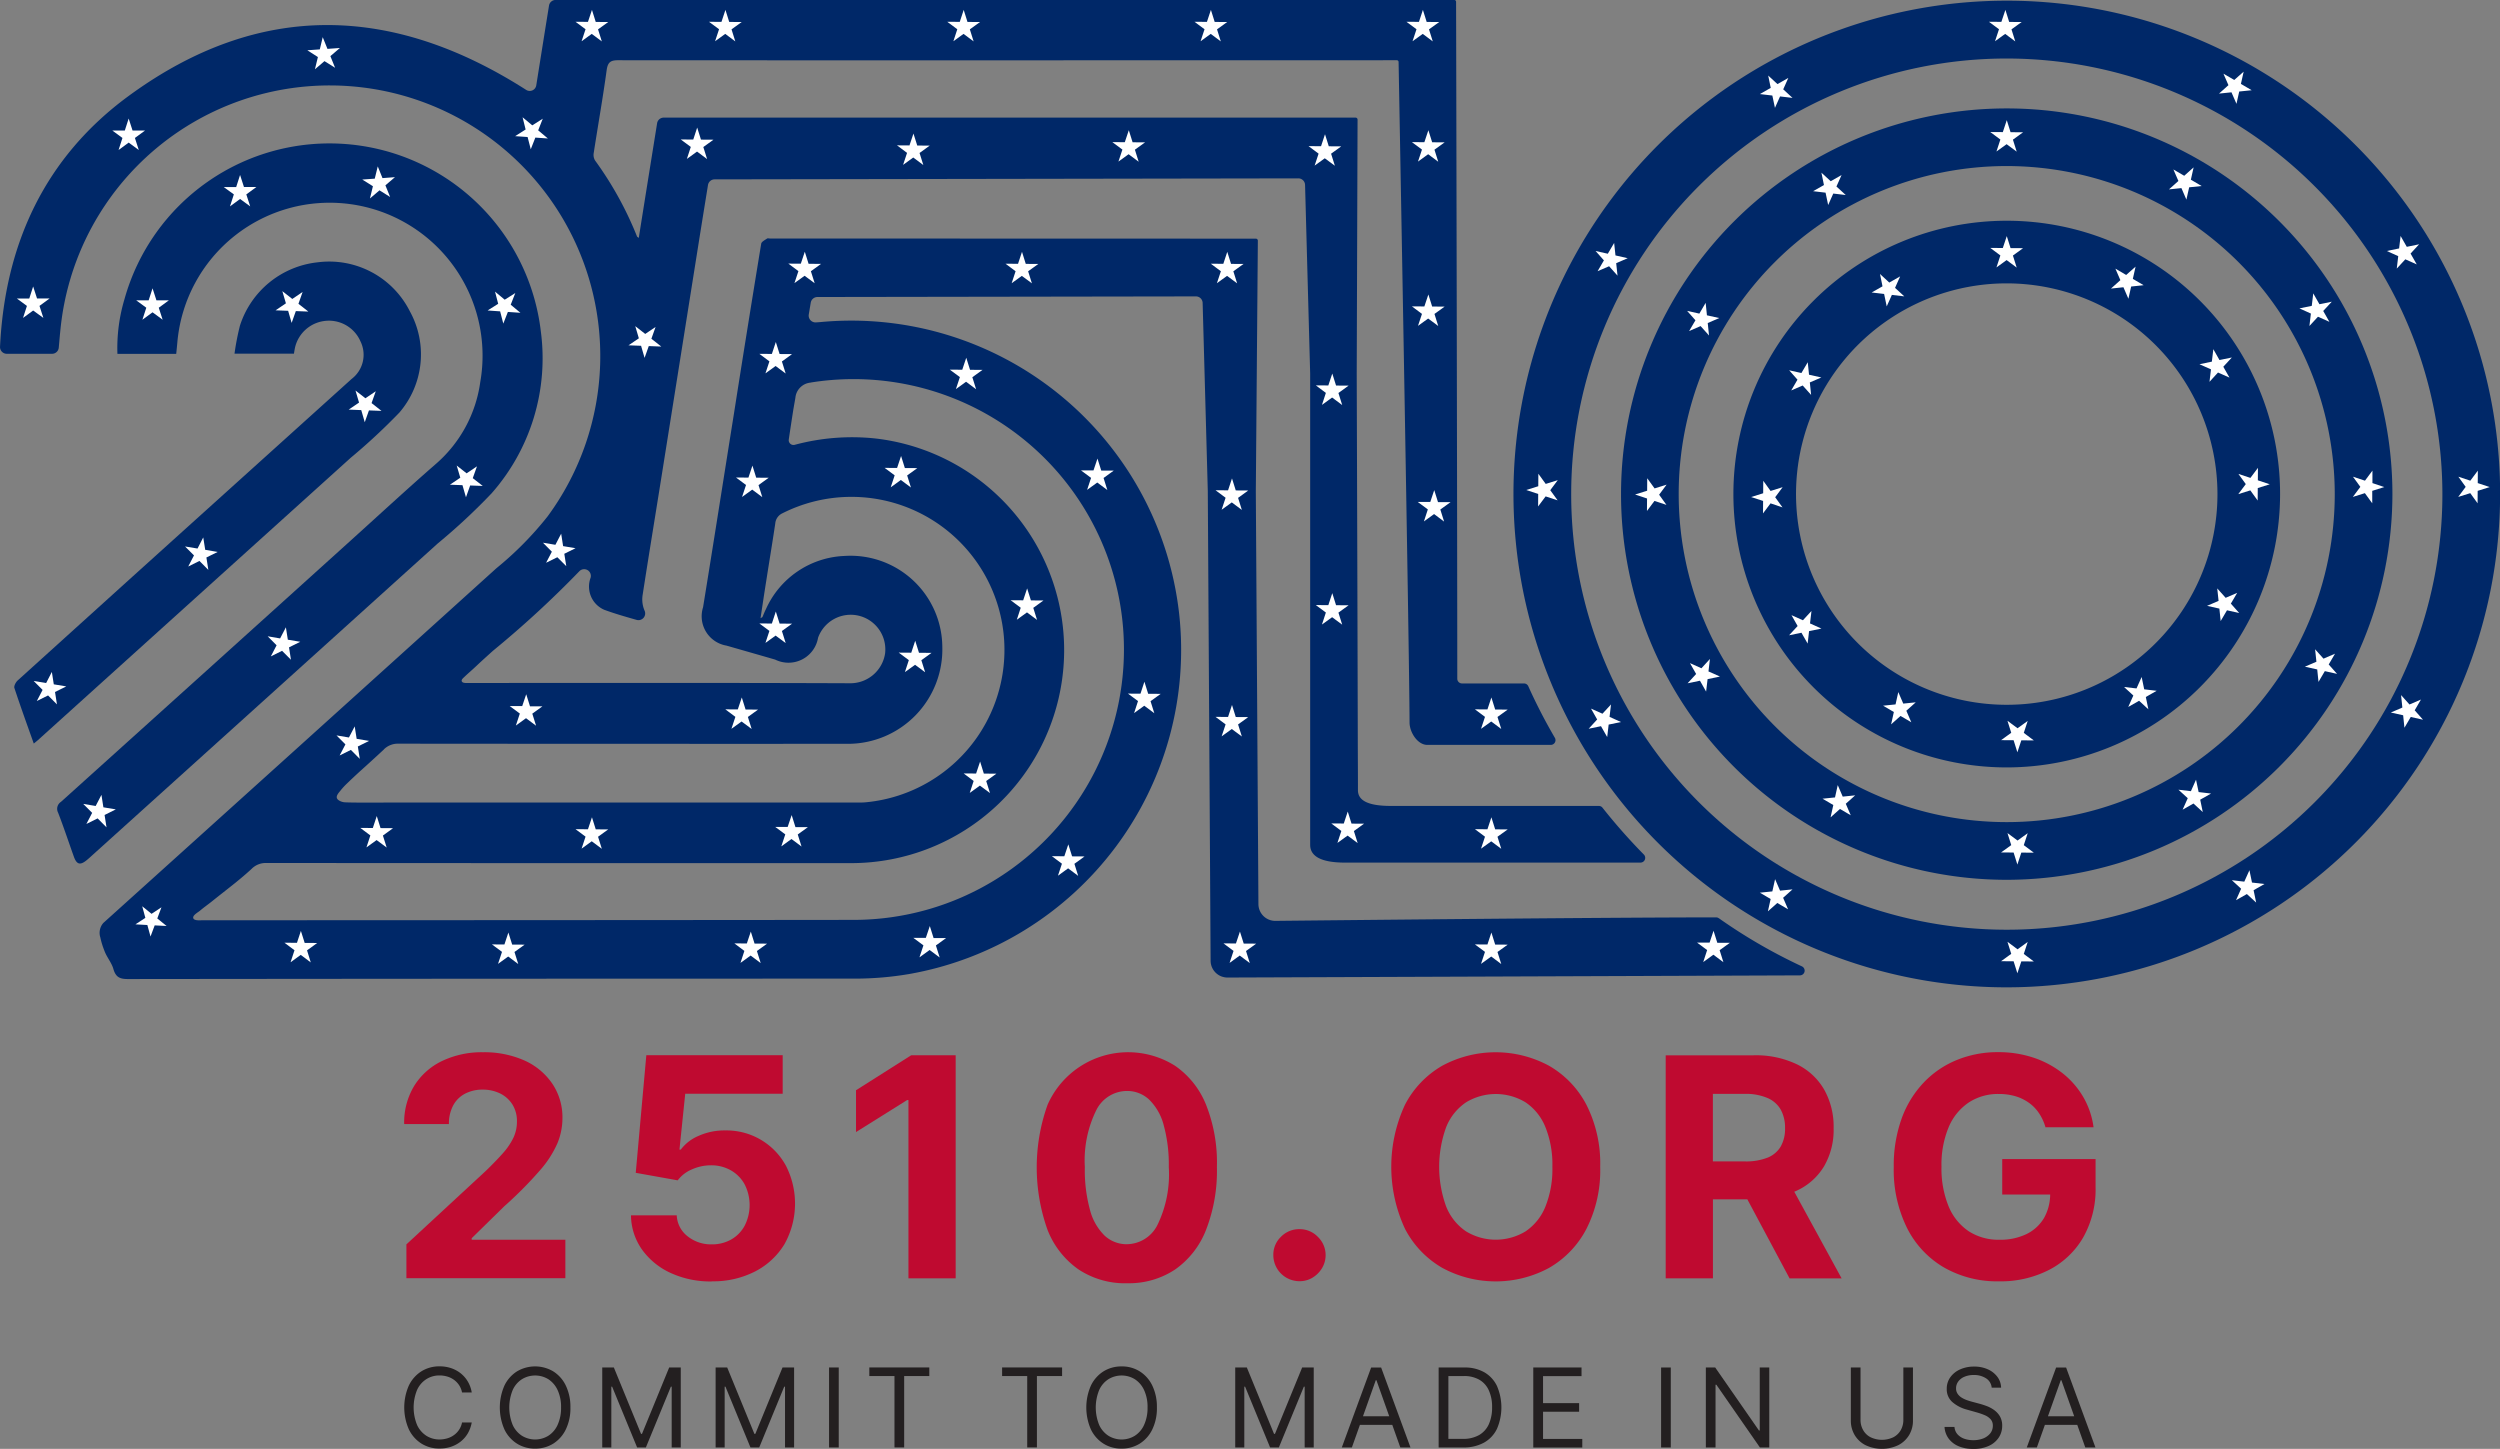 <svg xmlns="http://www.w3.org/2000/svg" width="142.907" height="82.823" viewBox="0 0 142.907 82.823">
  <rect x="0" y="0" width="142.907" height="82.823" fill="#808080" stroke="none"/>
  <g id="Layer_1-2" transform="translate(0.002 0.01)">
    <g id="Group_17" data-name="Group 17" transform="translate(-0.002 -0.01)">
      <g id="Group_14" data-name="Group 14" transform="translate(0 0)">
        <path id="Path_92" data-name="Path 92" d="M98.249,52.479a.259.259,0,0,0-.151-.049c-6.774,0-25.2.2-25.2.2a.963.963,0,0,1-.965-.956l-.149-23.59L71.9,13.748a.115.115,0,0,0-.113-.116l-27.767-.008c-.059,0-.138-.024-.178.005-.122.086-.316.178-.332.295q-.794,4.843-1.556,9.7c-.589,3.693-1.167,7.39-1.767,11.08a1.7,1.7,0,0,0,1.34,2.191c.927.267,1.853.53,2.783.8a1.715,1.715,0,0,0,2.451-1.248,1.98,1.98,0,0,1,3.831.9,2.007,2.007,0,0,1-1.959,1.7c-7.279-.03-14.558-.016-21.836-.016-.1,0-.316.022-.386-.068s.032-.184.089-.238c.224-.216.459-.413.689-.63.322-.305.651-.6.983-.9a58.162,58.162,0,0,0,4.934-4.542.383.383,0,0,1,.651.367,1.445,1.445,0,0,0,.778,1.826c.605.224,1.227.4,1.851.578a.384.384,0,0,0,.465-.511,1.626,1.626,0,0,1-.116-.927c.357-2.31.738-4.617,1.105-6.928q1.106-6.946,2.21-13.9c.138-.856.276-1.713.419-2.591a.383.383,0,0,1,.378-.324l33.368-.057a.383.383,0,0,1,.384.373l.292,10.8V48.283c0,.559.457,1.016,1.991,1.016H93.772a.271.271,0,0,0,.192-.462A33.145,33.145,0,0,1,91.6,46.159a.266.266,0,0,0-.211-.1H79.5c-1.473,0-1.878-.4-1.878-.9,0-.932-.005-1.556-.008-2.4q-.008-3.7-.019-7.4-.012-4.474-.027-8.949l-.016-5.05L77.6,6.826a.114.114,0,0,0-.113-.113H37.938a.383.383,0,0,0-.378.324c-.349,2.178-.7,4.355-1.048,6.552-.059-.046-.092-.059-.1-.081a19.959,19.959,0,0,0-2.4-4.347.616.616,0,0,1-.076-.419c.243-1.581.524-3.156.74-4.739.065-.473.235-.573.681-.57,9.956.011,42.422,0,44.483,0a.1.1,0,0,1,.105.1c.038,2.062.611,33.368.627,37.756,0,.559.457,1.281,1.013,1.281h7.06a.27.27,0,0,0,.232-.408,31.476,31.476,0,0,1-1.518-2.945.267.267,0,0,0-.246-.159H83.57a.271.271,0,0,1-.27-.27v-.357c0-7.6-.062-36.364-.068-38.339a.106.106,0,0,0-.108-.105H31.759a.383.383,0,0,0-.378.324c-.249,1.543-.492,3.069-.729,4.561a.378.378,0,0,1-.581.254C22.478.271,14.843-.007,7.367,5.464,2.579,8.966.282,13.921,0,19.814a.387.387,0,0,0,.386.4H2.973a.387.387,0,0,0,.384-.349c.051-.557.092-1.1.168-1.643a15.466,15.466,0,1,1,27.77,11.294,19.126,19.126,0,0,1-2.921,2.956Q17.147,42.619,5.91,52.744a.852.852,0,0,0-.176.835,4.585,4.585,0,0,0,.238.773c.122.338.408.675.505,1.019.13.457.346.584.821.584q20.815-.024,41.633-.024a18.493,18.493,0,0,0,3.015-.259A18.809,18.809,0,0,0,67.4,35.063,18.859,18.859,0,0,0,46.9,18.4c-.086.008-.173.014-.259.019a.39.39,0,0,1-.411-.454c.038-.23.076-.454.113-.675a.388.388,0,0,1,.378-.322l21.639-.035a.383.383,0,0,1,.384.373l.295,10.756v.019L69.2,54.913a.965.965,0,0,0,.965.956l32.722-.124a.27.27,0,0,0,.111-.516,30.84,30.84,0,0,1-4.75-2.753ZM21.943,42.825a1.135,1.135,0,0,1,.846-.324q12.868.012,25.73.008a5.4,5.4,0,0,0,5.344-5.566,5.246,5.246,0,0,0-5.579-5.174,5.145,5.145,0,0,0-4.5,3.034c-.076.149-.135.3-.2.454-.005.011-.024.016-.113.076.116-.759.219-1.456.33-2.153.17-1.089.351-2.175.513-3.264a.706.706,0,0,1,.411-.586,8.749,8.749,0,1,1,4.755,16.522c-.119.011-.24.014-.362.014H22.305c-.449,0-2.14.014-2.594-.014a.725.725,0,0,1-.281-.076c-.343-.17-.127-.4.035-.6a4.03,4.03,0,0,1,.357-.389c.249-.24.524-.5.781-.732q.677-.608,1.343-1.227Zm24.4-20.969a15.456,15.456,0,1,1,2.488,30.717c-12.261.016-37.107.022-37.269.022-.116,0-.5.043-.521-.143-.019-.157.292-.322.389-.405.211-.181.446-.343.662-.516.446-.359.9-.708,1.346-1.067.324-.262.643-.53.948-.813a1.134,1.134,0,0,1,.838-.33q16.718.012,33.433.008a12.177,12.177,0,0,0,1.413-24.271,12.615,12.615,0,0,0-4.644.359.273.273,0,0,1-.34-.3c.081-.546.159-1.062.24-1.581.041-.267.092-.535.138-.8a.959.959,0,0,1,.875-.875Z" transform="translate(0.002 0.01)" fill="#002868"/>
        <path id="Path_93" data-name="Path 93" d="M348.4,56.56a28.2,28.2,0,1,1,28.2-28.194A28.228,28.228,0,0,1,348.4,56.56Zm0-53.094a24.9,24.9,0,1,0,24.9,24.9,24.927,24.927,0,0,0-24.9-24.9Z" transform="translate(-233.686 -0.121)" fill="#002868"/>
        <path id="Path_94" data-name="Path 94" d="M365.007,67.024a22.047,22.047,0,1,1,22.047-22.047A22.072,22.072,0,0,1,365.007,67.024Zm0-40.8a18.751,18.751,0,1,0,18.751,18.751A18.771,18.771,0,0,0,365.007,26.224Z" transform="translate(-250.297 -16.732)" fill="#002868"/>
        <path id="Path_95" data-name="Path 95" d="M382.355,77.94A15.625,15.625,0,1,1,397.98,62.315,15.642,15.642,0,0,1,382.355,77.94Zm0-27.67A12.045,12.045,0,1,0,394.4,62.315,12.059,12.059,0,0,0,382.355,50.27Z" transform="translate(-267.644 -34.072)" fill="#002868"/>
        <path id="Path_96" data-name="Path 96" d="M246.2,37.95h0Z" transform="translate(-179.68 -27.694)" fill="#002868"/>
        <path id="Path_97" data-name="Path 97" d="M12.269,42.347H8.91a9.736,9.736,0,0,1,.405-3.131,12.164,12.164,0,0,1,23.8,1.859A11.673,11.673,0,0,1,30.3,50.318a34.833,34.833,0,0,1-3.08,2.867Q17.351,62.1,7.481,71c-.1.092-.2.184-.305.27-.389.327-.592.278-.757-.184-.3-.838-.578-1.683-.9-2.513a.473.473,0,0,1,.162-.616Q14,60.466,22.3,52.968c1.613-1.456,3.21-2.934,4.85-4.361a7.549,7.549,0,0,0,2.5-4.642,8.74,8.74,0,1,0-17.308-2.345c-.019.224-.043.451-.07.721ZM4.425,64.373q8.908-8.041,17.819-16.084A34.628,34.628,0,0,0,25.03,45.7a5.1,5.1,0,0,0,.589-5.8,5.156,5.156,0,0,0-5.269-2.786,5.251,5.251,0,0,0-4.439,3.629,14.871,14.871,0,0,0-.308,1.594H19c.024-.143.041-.262.068-.376a1.984,1.984,0,0,1,1.729-1.5,1.962,1.962,0,0,1,2.007,1.173,1.734,1.734,0,0,1-.508,2.148q-6.253,5.641-12.51,11.286Q6.5,58.04,3.207,61.017c-.108.1-.224.316-.186.43.343,1.043.719,2.078,1.108,3.177.138-.116.222-.181.3-.251Z" transform="translate(-2.198 -22.119)" fill="#002868"/>
        <path id="Path_98" data-name="Path 98" d="M4.5,60.6l.222.686H5.44l-.578.424.222.686L4.5,61.973l-.578.424.222-.686-.578-.424h.713Z" transform="translate(-2.605 -44.224)" fill="#fff"/>
        <path id="Path_99" data-name="Path 99" d="M29.745,60.99l.222.686h.713L30.1,62.1l.222.686-.578-.424-.578.424.222-.686-.578-.424h.713Z" transform="translate(-21.025 -44.509)" fill="#fff"/>
        <path id="Path_100" data-name="Path 100" d="M24.695,25.07l.222.686h.713l-.578.424.222.689-.578-.424-.578.424.222-.689-.578-.424h.713Z" transform="translate(-17.34 -18.294)" fill="#fff"/>
        <path id="Path_101" data-name="Path 101" d="M48.265,37.01l.222.686H49.2l-.578.424.222.686-.578-.424-.578.424.222-.686L47.33,37.7h.713Z" transform="translate(-34.542 -27.008)" fill="#fff"/>
        <path id="Path_102" data-name="Path 102" d="M65.9,7.85l.27.67.713-.051-.546.465.27.667L66,9.22l-.546.467.17-.7L65.02,8.6l.713-.051Z" transform="translate(-47.452 -5.726)" fill="#fff"/>
        <path id="Path_103" data-name="Path 103" d="M122.7,2.08l.216.689.713.005-.581.419.216.689-.576-.43-.581.421.227-.686-.575-.427.713.005Z" transform="translate(-88.862 -1.515)" fill="#fff"/>
        <path id="Path_104" data-name="Path 104" d="M201.35,2.08l.216.689.716.005-.581.419.216.689-.576-.43-.581.421.224-.686-.575-.427.716.005Z" transform="translate(-146.262 -1.515)" fill="#fff"/>
        <path id="Path_105" data-name="Path 105" d="M150.94,2.08l.216.689.713.005-.581.419.216.689-.575-.43-.581.421.227-.686L150,2.761l.713.005Z" transform="translate(-109.472 -1.515)" fill="#fff"/>
        <path id="Path_106" data-name="Path 106" d="M253.65,2.08l.216.689.713.005L254,3.193l.216.689-.576-.43-.581.421.227-.686-.576-.427.713.005Z" transform="translate(-184.431 -1.515)" fill="#fff"/>
        <path id="Path_107" data-name="Path 107" d="M298.5,2.08l.216.689.716.005-.584.419.216.689-.573-.43-.584.421.227-.686-.576-.427.716.005Z" transform="translate(-217.163 -1.515)" fill="#fff"/>
        <path id="Path_108" data-name="Path 108" d="M144.96,26.98l.216.689.716.005-.581.419.216.689-.575-.43-.581.421.224-.686-.575-.427.716.005Z" transform="translate(-105.107 -19.688)" fill="#fff"/>
        <path id="Path_109" data-name="Path 109" d="M190.72,28.24l.216.686.713.005-.581.421.216.689-.576-.43-.581.421.227-.686-.575-.43.713.005Z" transform="translate(-138.504 -20.607)" fill="#fff"/>
        <path id="Path_110" data-name="Path 110" d="M213.68,53.27l.216.689.716.005-.581.419.216.689-.576-.427-.581.419.224-.684-.576-.43.716.005Z" transform="translate(-155.26 -38.875)" fill="#fff"/>
        <path id="Path_111" data-name="Path 111" d="M236.28,27.54l.216.689.713.005-.581.419.216.689-.576-.43-.581.421.227-.686-.576-.427.713.005Z" transform="translate(-171.754 -20.096)" fill="#fff"/>
        <path id="Path_112" data-name="Path 112" d="M277.79,28.39l.216.689.713.005-.581.419.216.689-.576-.427-.581.419.227-.684-.576-.43.716.005Z" transform="translate(-202.049 -20.717)" fill="#fff"/>
        <path id="Path_113" data-name="Path 113" d="M299.66,27.54l.216.689.713.005-.581.419.216.689-.576-.43-.581.421.227-.686-.576-.427.713.005Z" transform="translate(-218.01 -20.096)" fill="#fff"/>
        <path id="Path_114" data-name="Path 114" d="M279.33,79.02l.216.686.716.005-.581.421.216.689-.576-.43-.581.421.224-.686-.576-.43.716.005Z" transform="translate(-203.173 -57.667)" fill="#fff"/>
        <path id="Path_115" data-name="Path 115" d="M299.66,62.29l.216.689.713.005-.581.419.216.689-.576-.427-.581.419.227-.684-.576-.43.713.005Z" transform="translate(-218.01 -45.457)" fill="#fff"/>
        <path id="Path_116" data-name="Path 116" d="M167.73,53.25l.216.689.713.005-.581.421.216.686-.575-.427-.581.419.227-.684-.576-.43.713.005Z" transform="translate(-121.725 -38.86)" fill="#fff"/>
        <path id="Path_117" data-name="Path 117" d="M257.11,53.27l.216.689.713.005-.581.419.216.689-.575-.427-.581.419.227-.684-.576-.43.716.005Z" transform="translate(-186.956 -38.875)" fill="#fff"/>
        <path id="Path_118" data-name="Path 118" d="M258.11,101.21l.216.686.713.005-.581.421.216.689-.575-.43-.581.421.227-.686-.576-.43.716.005Z" transform="translate(-187.686 -73.862)" fill="#fff"/>
        <path id="Path_119" data-name="Path 119" d="M279.33,125.48l.216.689.716.005-.581.419.216.689-.576-.427-.581.419.224-.686-.576-.427.716.005Z" transform="translate(-203.173 -91.574)" fill="#fff"/>
        <path id="Path_120" data-name="Path 120" d="M300.9,103.68l.216.689.716,0-.584.421.216.689-.573-.43-.581.421.224-.686-.576-.427.716,0Z" transform="translate(-218.915 -75.664)" fill="#fff"/>
        <path id="Path_121" data-name="Path 121" d="M312.99,147.55l.216.689.716.005-.584.421.216.686-.573-.427-.584.419.227-.684-.576-.43.716.005Z" transform="translate(-227.738 -107.681)" fill="#fff"/>
        <path id="Path_122" data-name="Path 122" d="M258.11,149.14l.216.689.713.005-.581.419.216.689-.575-.427-.581.419.227-.684-.576-.43.716.005Z" transform="translate(-187.686 -108.842)" fill="#fff"/>
        <path id="Path_123" data-name="Path 123" d="M239.58,144.22l.216.689.716.005-.581.419.216.689-.575-.43-.581.421.224-.686-.575-.427.716.005Z" transform="translate(-174.163 -105.251)" fill="#fff"/>
        <path id="Path_124" data-name="Path 124" d="M282.6,171.69l.216.689.716.005-.581.421.216.686-.576-.427-.581.419.224-.684-.576-.43.716.005Z" transform="translate(-205.559 -125.299)" fill="#fff"/>
        <path id="Path_125" data-name="Path 125" d="M312.99,197.28l.216.689.716.005-.584.419.216.689-.573-.43-.584.421.227-.686-.576-.427.716.005Z" transform="translate(-227.738 -143.975)" fill="#fff"/>
        <path id="Path_126" data-name="Path 126" d="M312.99,172.9l.216.689.716.005-.584.419.216.689-.573-.427-.584.419.227-.684-.576-.43.716.005Z" transform="translate(-227.738 -126.182)" fill="#fff"/>
        <path id="Path_127" data-name="Path 127" d="M359.99,196.91l.216.689.716,0-.584.421.216.689-.573-.43-.581.421.224-.686-.576-.427.716,0Z" transform="translate(-262.039 -143.705)" fill="#fff"/>
        <path id="Path_128" data-name="Path 128" d="M421.74,2.08l.216.689.713.005-.581.419.216.689-.576-.43-.581.421.227-.686-.576-.427.713.005Z" transform="translate(-307.106 -1.515)" fill="#fff"/>
        <path id="Path_129" data-name="Path 129" d="M372.806,15.97l.53.489.621-.354-.292.654.532.489-.713-.084-.292.654-.149-.705-.713-.084.621-.354Z" transform="translate(-271.731 -11.652)" fill="#fff"/>
        <path id="Path_130" data-name="Path 130" d="M337.57,51.849l.7.157.362-.616.076.713.7.159-.659.284.076.713-.481-.538-.659.284.362-.619Z" transform="translate(-246.363 -37.502)" fill="#fff"/>
        <path id="Path_131" data-name="Path 131" d="M322.91,101.149l.686-.216.005-.713.421.581.689-.216-.43.575.422.581-.686-.227-.43.575.005-.713Z" transform="translate(-235.664 -73.139)" fill="#fff"/>
        <path id="Path_132" data-name="Path 132" d="M336.11,150.419l.486-.53-.351-.621.654.292.489-.53-.084.711.654.294-.705.146-.084.713-.354-.621Z" transform="translate(-245.298 -108.762)" fill="#fff"/>
        <path id="Path_133" data-name="Path 133" d="M372.789,187.823l.157-.705-.616-.362.713-.073.157-.7.284.657.713-.073-.538.481.284.659-.616-.362Z" transform="translate(-271.731 -135.728)" fill="#fff"/>
        <path id="Path_134" data-name="Path 134" d="M424.3,201.042l-.216-.686-.716-.005.581-.421-.216-.689.576.43.581-.421-.224.686.575.43-.716-.005Z" transform="translate(-308.981 -145.406)" fill="#fff"/>
        <path id="Path_135" data-name="Path 135" d="M473.579,185.948l-.53-.486-.621.351.292-.654-.53-.489.711.084.294-.654.146.705.713.084-.621.354Z" transform="translate(-344.611 -134.356)" fill="#fff"/>
        <path id="Path_136" data-name="Path 136" d="M507.653,148.458l-.7-.157-.362.616-.073-.713-.705-.157.659-.284-.073-.713.481.538.657-.284-.359.616Z" transform="translate(-369.147 -107.317)" fill="#fff"/>
        <path id="Path_137" data-name="Path 137" d="M521.882,100.5l-.689.216-.005.713-.419-.581-.689.216.427-.575-.419-.581.684.227.43-.575-.005.713Z" transform="translate(-379.562 -72.658)" fill="#fff"/>
        <path id="Path_138" data-name="Path 138" d="M506.818,50.386l-.489.53.354.621-.654-.292-.489.53.084-.711-.654-.295.705-.146.084-.713.354.621Z" transform="translate(-368.534 -36.422)" fill="#fff"/>
        <path id="Path_139" data-name="Path 139" d="M470.88,15.15l-.157.7.616.362-.713.073-.157.705-.286-.659-.713.073.54-.481-.286-.657.619.359Z" transform="translate(-342.626 -11.054)" fill="#fff"/>
        <path id="Path_140" data-name="Path 140" d="M422.03,25.41l.216.689.716.005-.581.421.216.686-.576-.427-.581.419.224-.684-.576-.43.716.005Z" transform="translate(-307.317 -18.542)" fill="#fff"/>
        <path id="Path_141" data-name="Path 141" d="M384.066,36.52l.532.489.621-.354-.294.657.532.486-.713-.084-.292.657-.149-.708-.713-.084.621-.351Z" transform="translate(-279.949 -26.65)" fill="#fff"/>
        <path id="Path_142" data-name="Path 142" d="M356.94,64.519l.7.157L358,64.06l.073.713.705.157-.659.284.073.713-.481-.538-.657.284.362-.616Z" transform="translate(-260.5 -46.749)" fill="#fff"/>
        <path id="Path_143" data-name="Path 143" d="M345.93,102.1l.689-.216.005-.713.421.581.686-.216-.427.576.419.581-.684-.227-.43.575.005-.713Z" transform="translate(-252.464 -73.833)" fill="#fff"/>
        <path id="Path_144" data-name="Path 144" d="M357.04,140.8l.489-.532-.354-.621.657.294.486-.532-.084.713.657.292-.708.149-.084.711-.351-.621Z" transform="translate(-260.573 -101.741)" fill="#fff"/>
        <path id="Path_145" data-name="Path 145" d="M386.049,167.935l.157-.705-.616-.362.713-.073.157-.705.284.659.713-.073-.538.481.284.659-.616-.362Z" transform="translate(-281.409 -121.212)" fill="#fff"/>
        <path id="Path_146" data-name="Path 146" d="M424.3,178.042l-.216-.689-.716-.005.581-.419-.216-.689.576.427.581-.419-.224.684.575.43-.716-.005Z" transform="translate(-308.981 -128.62)" fill="#fff"/>
        <path id="Path_147" data-name="Path 147" d="M462.281,166.8l-.532-.489-.621.354.294-.657-.532-.486.713.084.292-.657.149.708.711.084-.621.351Z" transform="translate(-336.364 -120.38)" fill="#fff"/>
        <path id="Path_148" data-name="Path 148" d="M489.473,138.758l-.7-.157-.362.616-.073-.713-.705-.157.659-.284-.076-.713.481.538.659-.284-.362.616Z" transform="translate(-355.879 -100.237)" fill="#fff"/>
        <path id="Path_149" data-name="Path 149" d="M499.572,100.5l-.689.216,0,.713-.421-.581-.689.216.43-.575-.422-.581.686.227.427-.575,0,.713Z" transform="translate(-363.279 -72.658)" fill="#fff"/>
        <path id="Path_150" data-name="Path 150" d="M488.338,62.536l-.489.53.354.621-.654-.292-.489.53.084-.711-.654-.295.705-.146.084-.713.354.621Z" transform="translate(-355.047 -45.29)" fill="#fff"/>
        <path id="Path_151" data-name="Path 151" d="M460.29,35.4l-.157.705.616.362-.713.073-.159.705-.284-.659-.713.073.54-.481-.286-.659.619.362Z" transform="translate(-334.897 -25.833)" fill="#fff"/>
        <path id="Path_152" data-name="Path 152" d="M422.03,49.94l.216.686.716.005-.581.421.216.689-.576-.43-.581.421.224-.686-.576-.43.716.005Z" transform="translate(-307.317 -36.444)" fill="#fff"/>
        <path id="Path_153" data-name="Path 153" d="M396.466,57.96l.53.489.621-.354-.292.657.53.486-.711-.084-.295.657L396.7,59.1l-.713-.084.621-.351Z" transform="translate(-288.999 -42.297)" fill="#fff"/>
        <path id="Path_154" data-name="Path 154" d="M378.53,77.089l.7.157.362-.616.073.713.705.157-.659.284.073.713-.481-.538-.657.284.359-.616Z" transform="translate(-276.256 -55.923)" fill="#fff"/>
        <path id="Path_155" data-name="Path 155" d="M370.48,102.639l.689-.216.005-.713.419.581.689-.216-.427.575.419.581L371.59,103l-.43.575.005-.713Z" transform="translate(-270.381 -74.227)" fill="#fff"/>
        <path id="Path_156" data-name="Path 156" d="M378.51,130.641l.489-.53-.351-.621.654.292.489-.532-.084.713.654.294-.708.146-.081.713-.354-.621Z" transform="translate(-276.242 -94.326)" fill="#fff"/>
        <path id="Path_157" data-name="Path 157" d="M398.859,148.255l.157-.705-.616-.362.713-.073.157-.705.284.659.713-.073-.538.481.284.659-.616-.362Z" transform="translate(-290.758 -106.849)" fill="#fff"/>
        <path id="Path_158" data-name="Path 158" d="M424.3,154.282l-.216-.689-.716-.005.581-.421-.216-.686.576.427.581-.419-.224.684.575.43-.716-.005Z" transform="translate(-308.981 -111.279)" fill="#fff"/>
        <path id="Path_159" data-name="Path 159" d="M450.771,145.068l-.53-.489-.621.354.292-.654-.532-.489.713.084.294-.654.146.705.713.084-.621.354Z" transform="translate(-327.964 -104.521)" fill="#fff"/>
        <path id="Path_160" data-name="Path 160" d="M468.773,125.888l-.7-.157-.362.616-.073-.713-.705-.157.659-.284-.076-.713.481.538.659-.284-.362.616Z" transform="translate(-340.772 -90.845)" fill="#fff"/>
        <path id="Path_161" data-name="Path 161" d="M475.342,99.91l-.686.216-.005.713-.421-.581-.689.216.43-.575-.421-.581.686.227.43-.575-.005.713Z" transform="translate(-345.596 -72.227)" fill="#fff"/>
        <path id="Path_162" data-name="Path 162" d="M467.191,74.336l-.489.53.354.621-.657-.292-.486.532.084-.713-.657-.292.708-.149.084-.713.351.621Z" transform="translate(-339.612 -53.901)" fill="#fff"/>
        <path id="Path_163" data-name="Path 163" d="M448.018,56.4l-.157.7.616.362-.713.076-.157.7-.284-.659-.713.076.538-.481-.284-.659.616.362Z" transform="translate(-325.942 -41.159)" fill="#fff"/>
        <path id="Path_164" data-name="Path 164" d="M259.79,197.08l.216.686.713.005-.581.421.216.689-.575-.43-.581.421.227-.686-.576-.43.713.005Z" transform="translate(-188.912 -143.829)" fill="#fff"/>
        <path id="Path_165" data-name="Path 165" d="M156.65,98.5l.216.689.713.005-.581.419.216.689-.576-.43-.581.421.227-.686-.575-.427.713.005Z" transform="translate(-113.639 -71.884)" fill="#fff"/>
        <path id="Path_166" data-name="Path 166" d="M188.1,96.46l.216.689.713.005-.581.419.216.689-.576-.43-.581.421.227-.686-.575-.427.713.005Z" transform="translate(-136.592 -70.395)" fill="#fff"/>
        <path id="Path_167" data-name="Path 167" d="M214.77,124.48l.216.686.716.005-.581.421.216.689-.576-.43-.581.421.224-.686-.576-.43.716.005Z" transform="translate(-156.056 -90.845)" fill="#fff"/>
        <path id="Path_168" data-name="Path 168" d="M204.82,161.11l.213.689.716.005-.581.419.216.689-.576-.427-.581.419.224-.684-.573-.43.713.005Z" transform="translate(-148.794 -117.578)" fill="#fff"/>
        <path id="Path_169" data-name="Path 169" d="M223.48,178.63l.216.686.713.005-.581.421.216.689-.575-.43-.581.421.227-.686-.576-.43.713.005Z" transform="translate(-162.412 -130.364)" fill="#fff"/>
        <path id="Path_170" data-name="Path 170" d="M194.18,195.91l.216.689.713,0-.581.421.216.689-.575-.43-.581.421.227-.686-.576-.427.713,0Z" transform="translate(-141.029 -142.975)" fill="#fff"/>
        <path id="Path_171" data-name="Path 171" d="M164.95,172.43l.216.689.713,0-.581.421.216.689-.575-.43-.581.421.227-.686-.576-.427.713,0Z" transform="translate(-119.696 -125.839)" fill="#fff"/>
        <path id="Path_172" data-name="Path 172" d="M156.31,197.08l.213.686.716.005-.581.421.216.689-.575-.43-.581.421.224-.686-.573-.43.713.005Z" transform="translate(-113.391 -143.829)" fill="#fff"/>
        <path id="Path_173" data-name="Path 173" d="M122.7,172.9l.216.689.713.005-.581.419.216.689-.576-.43-.581.421.227-.686-.575-.427.713.005Z" transform="translate(-88.862 -126.182)" fill="#fff"/>
        <path id="Path_174" data-name="Path 174" d="M105.02,197.28l.216.689.713.005-.581.419.216.689-.575-.43-.581.421.227-.686-.575-.427.713.005Z" transform="translate(-75.959 -143.975)" fill="#fff"/>
        <path id="Path_175" data-name="Path 175" d="M108.79,146.87l.216.689.713,0-.581.421.216.689-.575-.43-.581.421.227-.686-.576-.427.713,0Z" transform="translate(-78.71 -107.185)" fill="#fff"/>
        <path id="Path_176" data-name="Path 176" d="M154.4,147.55l.216.689.713.005-.581.421.216.686-.576-.427-.581.419.227-.684-.575-.43.713.005Z" transform="translate(-111.997 -107.681)" fill="#fff"/>
        <path id="Path_177" data-name="Path 177" d="M191.09,135.55l.216.689.716.005-.581.419.216.689-.575-.427-.581.419.224-.684-.576-.43.716.005Z" transform="translate(-138.774 -98.924)" fill="#fff"/>
        <path id="Path_178" data-name="Path 178" d="M77.17,172.64l.216.689.716.005-.581.421.216.686-.576-.427-.581.419.224-.684-.575-.43.716.005Z" transform="translate(-55.633 -125.993)" fill="#fff"/>
        <path id="Path_179" data-name="Path 179" d="M61.12,196.94l.216.686.716.005-.581.421.213.689-.573-.43-.581.421.224-.686-.575-.43.716.005Z" transform="translate(-43.92 -143.727)" fill="#fff"/>
        <path id="Path_180" data-name="Path 180" d="M161.6,129.37l.216.689.713.005-.581.419.216.689-.576-.427-.581.419.227-.686-.575-.427.716.005Z" transform="translate(-117.252 -94.413)" fill="#fff"/>
        <path id="Path_181" data-name="Path 181" d="M201.89,75.68l.216.689.713.005-.581.419.216.689-.575-.43-.581.421.227-.686-.576-.427.713.005Z" transform="translate(-146.656 -55.23)" fill="#fff"/>
        <path id="Path_182" data-name="Path 182" d="M229.65,97.01l.216.689.713,0-.581.421.216.689-.576-.43-.581.421.227-.686-.575-.427.713,0Z" transform="translate(-166.915 -70.797)" fill="#fff"/>
        <path id="Path_183" data-name="Path 183" d="M161.6,72.35l.216.686.713.005-.581.421.216.689-.576-.43-.581.421.227-.686-.575-.43.716.005Z" transform="translate(-117.252 -52.799)" fill="#fff"/>
        <path id="Path_184" data-name="Path 184" d="M77.534,35.19l.27.67.713-.054-.546.467.27.667-.608-.381-.546.465.17-.7-.608-.381.713-.051Z" transform="translate(-55.94 -25.679)" fill="#fff"/>
        <path id="Path_185" data-name="Path 185" d="M109.414,24.8l.554.462.6-.381-.262.667.554.465-.716-.051-.262.667-.181-.7-.713-.049.6-.381Z" transform="translate(-79.542 -18.097)" fill="#fff"/>
        <path id="Path_186" data-name="Path 186" d="M103.584,61.69l.554.462.605-.381-.262.667.554.462-.716-.049-.262.667-.181-.7-.716-.051.605-.381Z" transform="translate(-75.287 -45.02)" fill="#fff"/>
        <path id="Path_187" data-name="Path 187" d="M133.349,68.99l.57.446.592-.4-.24.675.567.446-.716-.027-.24.675-.2-.692-.719-.027.592-.4Z" transform="translate(-97.036 -50.347)" fill="#fff"/>
        <path id="Path_188" data-name="Path 188" d="M95.569,98.48l.567.446.592-.4-.24.675.57.446-.719-.027-.24.675-.2-.692-.716-.027.592-.4Z" transform="translate(-69.463 -71.869)" fill="#fff"/>
        <path id="Path_189" data-name="Path 189" d="M58.679,61.59l.57.446.589-.4-.238.678.567.443-.716-.027-.24.675-.2-.692-.719-.027.592-.4Z" transform="translate(-42.54 -44.947)" fill="#fff"/>
        <path id="Path_190" data-name="Path 190" d="M74.159,82.61l.567.443.592-.4-.24.675.567.446-.716-.027-.24.675-.2-.692L73.77,83.7l.592-.4Z" transform="translate(-53.838 -60.287)" fill="#fff"/>
        <path id="Path_191" data-name="Path 191" d="M114.87,113.416l.711.119.33-.635.111.711.711.119-.643.319.113.708-.511-.511-.643.316.33-.632Z" transform="translate(-83.833 -82.393)" fill="#fff"/>
        <path id="Path_192" data-name="Path 192" d="M56.63,133.223l.711.122.33-.635.111.708.711.119-.643.319.111.708-.508-.511-.643.319.33-.635Z" transform="translate(-41.329 -96.851)" fill="#fff"/>
        <path id="Path_193" data-name="Path 193" d="M39.15,114.2l.713.119.327-.635.113.708.711.122-.643.316.111.711-.508-.513-.643.319.33-.635Z" transform="translate(-28.572 -82.963)" fill="#fff"/>
        <path id="Path_194" data-name="Path 194" d="M71.19,154.186l.711.119.33-.635.111.711.711.119-.643.319.111.708-.508-.513-.643.319.33-.635Z" transform="translate(-51.955 -112.148)" fill="#fff"/>
        <path id="Path_195" data-name="Path 195" d="M17.61,168.676l.711.119.33-.635.111.711.711.119-.643.319.111.708-.508-.513-.643.319.33-.635Z" transform="translate(-12.852 -122.723)" fill="#fff"/>
        <path id="Path_196" data-name="Path 196" d="M7.12,142.666l.713.119.327-.635.111.708.713.119-.643.319.111.708-.508-.511-.643.319.33-.635Z" transform="translate(-5.196 -103.74)" fill="#fff"/>
        <path id="Path_197" data-name="Path 197" d="M29.046,191.73l.532.432.567-.373-.238.638.532.43-.681-.035-.238.638-.181-.659-.681-.038.567-.37Z" transform="translate(-20.916 -139.925)" fill="#fff"/>
      </g>
      <g id="Group_15" data-name="Group 15" transform="translate(23.104 60.149)">
        <path id="Path_198" data-name="Path 198" d="M85.637,235.536v-1.943l4.539-4.2c.386-.373.711-.711.975-1.008a3.835,3.835,0,0,0,.6-.881,2.144,2.144,0,0,0,.205-.938,1.782,1.782,0,0,0-.257-.967,1.727,1.727,0,0,0-.7-.63,2.232,2.232,0,0,0-1-.222,2.142,2.142,0,0,0-1.021.238,1.613,1.613,0,0,0-.673.678,2.211,2.211,0,0,0-.238,1.051H85.51a4.055,4.055,0,0,1,.567-2.172,3.807,3.807,0,0,1,1.589-1.427,5.263,5.263,0,0,1,2.353-.505,5.652,5.652,0,0,1,2.388.481,3.8,3.8,0,0,1,1.583,1.335,3.442,3.442,0,0,1,.567,1.956,3.77,3.77,0,0,1-.284,1.424,5.981,5.981,0,0,1-1.005,1.559,22.585,22.585,0,0,1-2.037,2.051l-1.862,1.824v.086h5.355v2.2H85.637Z" transform="translate(-85.51 -222.61)" fill="#bf0a30"/>
        <path id="Path_199" data-name="Path 199" d="M138.115,236.186a5.44,5.44,0,0,1-2.351-.486,4.109,4.109,0,0,1-1.635-1.337,3.443,3.443,0,0,1-.63-1.956h2.615a1.6,1.6,0,0,0,.624,1.2,2.139,2.139,0,0,0,1.375.459,2.2,2.2,0,0,0,1.124-.284,1.979,1.979,0,0,0,.765-.792,2.6,2.6,0,0,0-.005-2.351,2.05,2.05,0,0,0-.781-.8,2.264,2.264,0,0,0-1.14-.292,2.677,2.677,0,0,0-1.086.23,1.948,1.948,0,0,0-.819.63l-2.4-.43.605-6.722h7.795v2.2H136.6l-.33,3.194h.076a2.461,2.461,0,0,1,1.016-.784,3.59,3.59,0,0,1,1.518-.311,3.862,3.862,0,0,1,3.48,2.026,4.758,4.758,0,0,1-.078,4.458,4.212,4.212,0,0,1-1.675,1.57,5.233,5.233,0,0,1-2.494.57Z" transform="translate(-120.534 -223.084)" fill="#bf0a30"/>
        <path id="Path_200" data-name="Path 200" d="M186.813,223.253V236h-2.7V225.811h-.076l-2.921,1.829v-2.391l3.156-2h2.534Z" transform="translate(-155.288 -223.077)" fill="#bf0a30"/>
        <path id="Path_201" data-name="Path 201" d="M224.489,235.817a4.834,4.834,0,0,1-2.761-.792,4.958,4.958,0,0,1-1.775-2.272,10.639,10.639,0,0,1,.005-7.136,5.032,5.032,0,0,1,7.287-2.234,4.929,4.929,0,0,1,1.778,2.24,8.963,8.963,0,0,1,.616,3.55,9.3,9.3,0,0,1-.619,3.585,4.953,4.953,0,0,1-1.772,2.272,4.768,4.768,0,0,1-2.759.784Zm0-2.234a1.977,1.977,0,0,0,1.751-1.1,6.609,6.609,0,0,0,.648-3.307,8.467,8.467,0,0,0-.295-2.415,3.151,3.151,0,0,0-.835-1.451,1.829,1.829,0,0,0-1.267-.486,1.966,1.966,0,0,0-1.743,1.089,6.494,6.494,0,0,0-.659,3.261,8.62,8.62,0,0,0,.295,2.451,3.16,3.16,0,0,0,.838,1.47,1.843,1.843,0,0,0,1.27.489Z" transform="translate(-183.181 -222.61)" fill="#bf0a30"/>
        <path id="Path_202" data-name="Path 202" d="M270.9,263.015a1.494,1.494,0,0,1-1.494-1.494,1.414,1.414,0,0,1,.438-1.046,1.45,1.45,0,0,1,1.056-.435,1.435,1.435,0,0,1,1.046.435,1.45,1.45,0,0,1,.24,1.8,1.6,1.6,0,0,1-.543.54,1.405,1.405,0,0,1-.74.2Z" transform="translate(-219.723 -249.927)" fill="#bf0a30"/>
        <path id="Path_203" data-name="Path 203" d="M306.292,229.162a7.377,7.377,0,0,1-.789,3.548,5.492,5.492,0,0,1-2.143,2.232,6.411,6.411,0,0,1-6.093-.005,5.5,5.5,0,0,1-2.134-2.234,8.416,8.416,0,0,1,0-7.092,5.49,5.49,0,0,1,2.134-2.232,6.431,6.431,0,0,1,6.093,0,5.509,5.509,0,0,1,2.143,2.232,7.412,7.412,0,0,1,.789,3.55Zm-2.734,0a5.72,5.72,0,0,0-.4-2.278,3.109,3.109,0,0,0-1.129-1.408,3.278,3.278,0,0,0-3.41,0,3.092,3.092,0,0,0-1.129,1.408,6.644,6.644,0,0,0,0,4.555,3.092,3.092,0,0,0,1.129,1.408,3.278,3.278,0,0,0,3.41,0,3.092,3.092,0,0,0,1.129-1.408A5.738,5.738,0,0,0,303.558,229.162Z" transform="translate(-237.924 -222.61)" fill="#bf0a30"/>
        <path id="Path_204" data-name="Path 204" d="M359.759,231.065c.041-.016.081-.032.119-.051a3.543,3.543,0,0,0,1.583-1.4,4.139,4.139,0,0,0,.548-2.183,4.315,4.315,0,0,0-.538-2.2,3.621,3.621,0,0,0-1.564-1.451,5.436,5.436,0,0,0-2.467-.513H352.41v12.75h2.7V231.5h1.967l2.415,4.52h2.975Zm-2.823-1.732h-1.829v-3.861h1.818a3.158,3.158,0,0,1,1.291.23,1.594,1.594,0,0,1,.765.662,2.118,2.118,0,0,1,.251,1.07,2.035,2.035,0,0,1-.251,1.054,1.539,1.539,0,0,1-.762.635A3.38,3.38,0,0,1,356.936,229.333Z" transform="translate(-280.298 -223.092)" fill="#bf0a30"/>
        <path id="Path_205" data-name="Path 205" d="M409.328,226.916a2.821,2.821,0,0,0-.367-.805,2.284,2.284,0,0,0-.576-.6,2.606,2.606,0,0,0-.773-.378,3.329,3.329,0,0,0-.956-.13,3.047,3.047,0,0,0-1.716.486,3.177,3.177,0,0,0-1.148,1.41,5.555,5.555,0,0,0-.411,2.256,5.687,5.687,0,0,0,.405,2.267,3.161,3.161,0,0,0,1.146,1.424,3.122,3.122,0,0,0,1.751.489,3.431,3.431,0,0,0,1.564-.327,2.359,2.359,0,0,0,1-.924,2.787,2.787,0,0,0,.346-1.413l.548.081h-3.288v-2.029h5.336v1.6a5.586,5.586,0,0,1-.711,2.886,4.789,4.789,0,0,1-1.956,1.853,6.049,6.049,0,0,1-2.85.651,6.119,6.119,0,0,1-3.15-.794,5.43,5.43,0,0,1-2.113-2.261,7.492,7.492,0,0,1-.757-3.483,7.944,7.944,0,0,1,.451-2.767,5.882,5.882,0,0,1,1.267-2.064,5.461,5.461,0,0,1,1.9-1.289,6.157,6.157,0,0,1,2.348-.443,6.344,6.344,0,0,1,2.018.313,5.49,5.49,0,0,1,1.659.886,4.832,4.832,0,0,1,1.186,1.359,4.639,4.639,0,0,1,.592,1.735h-2.74Z" transform="translate(-315.504 -222.617)" fill="#bf0a30"/>
      </g>
      <g id="Group_16" data-name="Group 16" transform="translate(23.107 78.105)">
        <path id="Path_206" data-name="Path 206" d="M89.378,290.561h-.554a1.139,1.139,0,0,0-.17-.419,1.173,1.173,0,0,0-.295-.305,1.235,1.235,0,0,0-.384-.186,1.573,1.573,0,0,0-.438-.062,1.388,1.388,0,0,0-.751.211,1.433,1.433,0,0,0-.532.619,2.646,2.646,0,0,0,0,2,1.451,1.451,0,0,0,.532.619,1.388,1.388,0,0,0,.751.211,1.572,1.572,0,0,0,.438-.062A1.234,1.234,0,0,0,88.36,293a1.173,1.173,0,0,0,.295-.305,1.159,1.159,0,0,0,.17-.419h.554a1.924,1.924,0,0,1-.227.627,1.674,1.674,0,0,1-.411.47,1.805,1.805,0,0,1-.551.294,2.042,2.042,0,0,1-.651.1,1.9,1.9,0,0,1-1.04-.286,1.968,1.968,0,0,1-.716-.813,3.116,3.116,0,0,1,0-2.5,1.968,1.968,0,0,1,.716-.813,1.928,1.928,0,0,1,1.04-.286,2.053,2.053,0,0,1,.651.1,1.805,1.805,0,0,1,.551.294,1.718,1.718,0,0,1,.411.47,1.782,1.782,0,0,1,.227.63Z" transform="translate(-85.52 -289.07)" fill="#231f20"/>
        <path id="Path_207" data-name="Path 207" d="M109.777,291.421a2.773,2.773,0,0,1-.262,1.251,1.968,1.968,0,0,1-.716.813,1.927,1.927,0,0,1-1.04.286,1.9,1.9,0,0,1-1.04-.286,1.951,1.951,0,0,1-.716-.813,3.117,3.117,0,0,1,0-2.5,1.968,1.968,0,0,1,.716-.813,2.032,2.032,0,0,1,2.08,0,1.951,1.951,0,0,1,.716.813A2.8,2.8,0,0,1,109.777,291.421Zm-.535,0a2.278,2.278,0,0,0-.2-1,1.469,1.469,0,0,0-.532-.619,1.444,1.444,0,0,0-1.5,0,1.433,1.433,0,0,0-.532.619,2.646,2.646,0,0,0,0,2,1.451,1.451,0,0,0,.532.619,1.444,1.444,0,0,0,1.5,0,1.433,1.433,0,0,0,.532-.619A2.317,2.317,0,0,0,109.242,291.421Z" transform="translate(-100.277 -289.07)" fill="#231f20"/>
        <path id="Path_208" data-name="Path 208" d="M127.413,289.31h.662l1.554,3.793h.054l1.554-3.793h.662v4.572h-.519v-3.475h-.046l-1.429,3.475h-.5l-1.429-3.475h-.046v3.475h-.519V289.31Z" transform="translate(-116.092 -289.245)" fill="#231f20"/>
        <path id="Path_209" data-name="Path 209" d="M151.4,289.31h.662l1.554,3.793h.054l1.554-3.793h.662v4.572h-.519v-3.475h-.046l-1.429,3.475h-.5l-1.429-3.475h-.046v3.475H151.4V289.31Z" transform="translate(-133.6 -289.245)" fill="#231f20"/>
        <path id="Path_210" data-name="Path 210" d="M175.954,289.31v4.572H175.4V289.31Z" transform="translate(-151.116 -289.245)" fill="#231f20"/>
        <path id="Path_211" data-name="Path 211" d="M183.92,289.792V289.3h3.429v.492h-1.437v4.08h-.554v-4.08Z" transform="translate(-157.334 -289.238)" fill="#231f20"/>
        <path id="Path_212" data-name="Path 212" d="M212.01,289.792V289.3h3.429v.492H214v4.08h-.554v-4.08Z" transform="translate(-177.834 -289.238)" fill="#231f20"/>
        <path id="Path_213" data-name="Path 213" d="M233.857,291.421a2.773,2.773,0,0,1-.262,1.251,1.968,1.968,0,0,1-.716.813,1.927,1.927,0,0,1-1.04.286,1.9,1.9,0,0,1-1.04-.286,1.951,1.951,0,0,1-.716-.813,3.117,3.117,0,0,1,0-2.5,1.968,1.968,0,0,1,.716-.813,1.927,1.927,0,0,1,1.04-.286,1.9,1.9,0,0,1,1.04.286,1.951,1.951,0,0,1,.716.813A2.8,2.8,0,0,1,233.857,291.421Zm-.535,0a2.278,2.278,0,0,0-.2-1,1.469,1.469,0,0,0-.532-.619,1.444,1.444,0,0,0-1.5,0,1.433,1.433,0,0,0-.532.619,2.646,2.646,0,0,0,0,2,1.451,1.451,0,0,0,.532.619,1.444,1.444,0,0,0,1.5,0,1.433,1.433,0,0,0,.532-.619A2.317,2.317,0,0,0,233.322,291.421Z" transform="translate(-190.832 -289.07)" fill="#231f20"/>
        <path id="Path_214" data-name="Path 214" d="M261.333,289.31h.662l1.554,3.793h.054l1.554-3.793h.662v4.572H265.3v-3.475h-.046l-1.429,3.475h-.5l-1.429-3.475h-.046v3.475h-.519V289.31Z" transform="translate(-213.829 -289.245)" fill="#231f20"/>
        <path id="Path_215" data-name="Path 215" d="M284.461,293.882h-.581l1.678-4.572h.57l1.678,4.572h-.581l-1.367-3.847h-.035l-1.367,3.847Zm.213-1.786h2.34v.492h-2.34Z" transform="translate(-230.286 -289.245)" fill="#231f20"/>
        <path id="Path_216" data-name="Path 216" d="M305.78,293.882h-1.41V289.31h1.473a2.243,2.243,0,0,1,1.137.273,1.8,1.8,0,0,1,.724.784,3.091,3.091,0,0,1,0,2.448,1.8,1.8,0,0,1-.74.789,2.366,2.366,0,0,1-1.183.276Zm-.857-.492h.821a1.835,1.835,0,0,0,.94-.219,1.361,1.361,0,0,0,.557-.624,2.323,2.323,0,0,0,.184-.962,2.276,2.276,0,0,0-.181-.954,1.323,1.323,0,0,0-.54-.616,1.719,1.719,0,0,0-.894-.216h-.883v3.588Z" transform="translate(-245.24 -289.245)" fill="#231f20"/>
        <path id="Path_217" data-name="Path 217" d="M324.39,293.882V289.31h2.759v.492h-2.2v1.545h2.062v.492h-2.062v1.554h2.243v.492h-2.794Z" transform="translate(-259.851 -289.245)" fill="#231f20"/>
        <path id="Path_218" data-name="Path 218" d="M352,289.31v4.572h-.554V289.31Z" transform="translate(-279.6 -289.245)" fill="#231f20"/>
        <path id="Path_219" data-name="Path 219" d="M364.526,289.31v4.572h-.535l-2.491-3.588h-.046v3.588H360.9V289.31h.535l2.5,3.6h.046v-3.6h.543Z" transform="translate(-286.496 -289.245)" fill="#231f20"/>
        <path id="Path_220" data-name="Path 220" d="M394.576,289.31h.554v3.026a1.591,1.591,0,0,1-.219.835,1.541,1.541,0,0,1-.619.578,2.191,2.191,0,0,1-1.875,0,1.524,1.524,0,0,1-.619-.578,1.6,1.6,0,0,1-.219-.835V289.31h.554v2.983a1.163,1.163,0,0,0,.149.594,1.023,1.023,0,0,0,.422.408,1.519,1.519,0,0,0,1.31,0,1.04,1.04,0,0,0,.421-.408,1.189,1.189,0,0,0,.146-.594V289.31Z" transform="translate(-308.887 -289.245)" fill="#231f20"/>
        <path id="Path_221" data-name="Path 221" d="M414.094,290.292a.7.7,0,0,0-.327-.527,1.251,1.251,0,0,0-.7-.186,1.333,1.333,0,0,0-.53.1.835.835,0,0,0-.351.27.647.647,0,0,0-.127.392.542.542,0,0,0,.089.313.755.755,0,0,0,.227.216,1.5,1.5,0,0,0,.289.14c.1.038.195.065.278.089l.465.124q.178.049.4.13a1.868,1.868,0,0,1,.422.224,1.2,1.2,0,0,1,.335.362,1.057,1.057,0,0,1,.132.543,1.207,1.207,0,0,1-.195.67,1.343,1.343,0,0,1-.562.476,2.051,2.051,0,0,1-.9.176,2.085,2.085,0,0,1-.848-.159,1.359,1.359,0,0,1-.562-.44,1.249,1.249,0,0,1-.23-.659h.57a.7.7,0,0,0,.176.427.942.942,0,0,0,.389.251,1.552,1.552,0,0,0,.508.081,1.53,1.53,0,0,0,.57-.1.988.988,0,0,0,.4-.289.692.692,0,0,0,.149-.438.54.54,0,0,0-.127-.37.938.938,0,0,0-.335-.232,3.793,3.793,0,0,0-.449-.157l-.562-.159a2.081,2.081,0,0,1-.848-.44.967.967,0,0,1-.313-.748,1.11,1.11,0,0,1,.208-.67,1.362,1.362,0,0,1,.562-.446,1.918,1.918,0,0,1,.792-.159,1.875,1.875,0,0,1,.786.157,1.385,1.385,0,0,1,.546.43,1.07,1.07,0,0,1,.213.619H414.1Z" transform="translate(-323.352 -289.085)" fill="#231f20"/>
        <path id="Path_222" data-name="Path 222" d="M429.381,293.882H428.8l1.678-4.572h.57l1.678,4.572h-.581l-1.367-3.847h-.035l-1.367,3.847Zm.213-1.786h2.34v.492h-2.34Z" transform="translate(-336.051 -289.245)" fill="#231f20"/>
      </g>
    </g>
  </g>
</svg>
